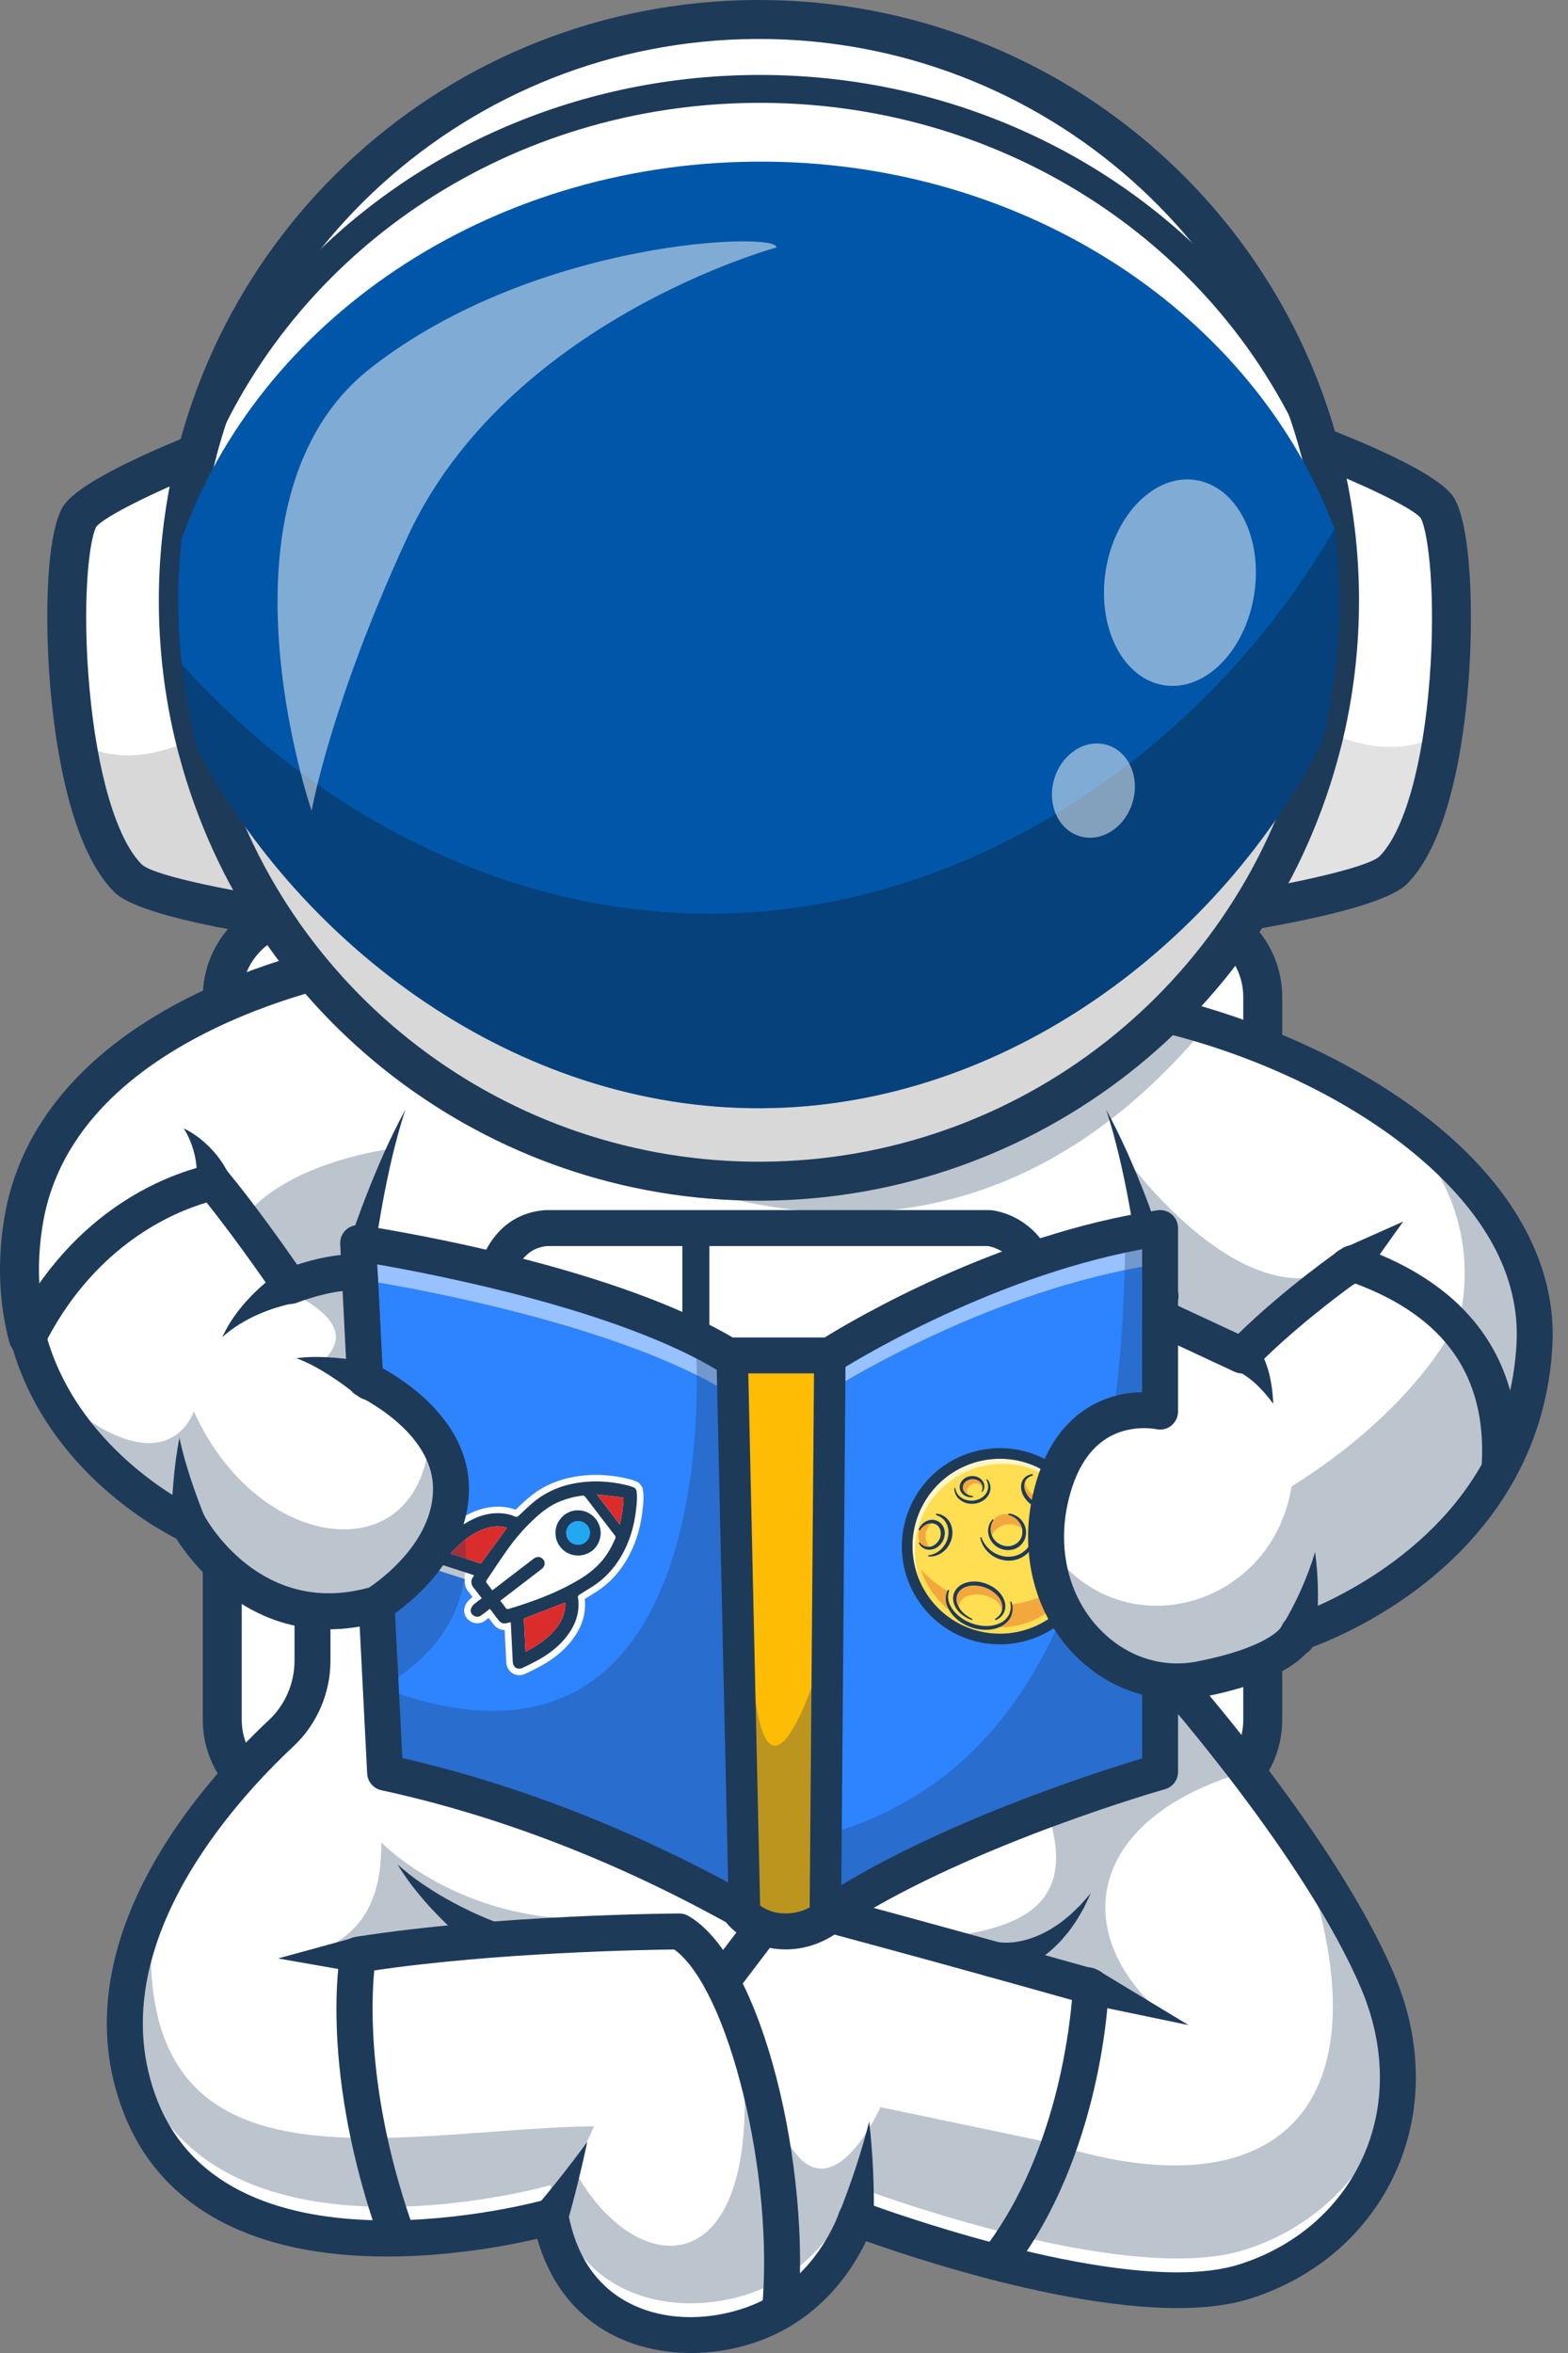 <svg width="80" height="120" viewBox="0 0 80 120" fill="none" xmlns="http://www.w3.org/2000/svg">
<rect x="0" y="0" width="80" height="120" fill="#808080" stroke="none"/>
<path d="M60.088 92.047H15.677C13.282 92.047 11.34 90.105 11.34 87.71V50.847C11.34 48.451 13.282 46.509 15.677 46.509H60.088C62.483 46.509 64.425 48.451 64.425 50.847V87.71C64.425 90.105 62.483 92.047 60.088 92.047Z" fill="white"/>
<path d="M60.088 93.04H15.678C12.738 93.04 10.347 90.648 10.347 87.709V50.846C10.347 47.907 12.738 45.515 15.678 45.515H60.088C63.028 45.515 65.419 47.907 65.419 50.846V87.709C65.419 90.648 63.028 93.04 60.088 93.04ZM15.678 47.502C13.834 47.502 12.334 49.002 12.334 50.846V87.709C12.334 89.553 13.834 91.053 15.678 91.053H60.088C61.932 91.053 63.432 89.553 63.432 87.709V50.846C63.432 49.002 61.932 47.502 60.088 47.502H15.678Z" fill="#1E3A59"/>
<path d="M63.543 116.344C57.354 118.331 43.677 113.135 43.677 113.135C43.677 113.135 42.494 116.878 38.73 118.407C34.967 119.935 29.236 119.17 28.09 113.059C28.09 113.059 11.206 117.873 7.156 107.404C5.737 103.739 6.39 100.138 7.841 97.007C9.597 93.202 12.526 90.092 14.339 88.398C15.366 87.439 15.942 86.096 15.942 84.694V81.216L59.882 85.746C59.882 85.746 63.174 89.466 66.236 93.954V93.956C67.809 96.257 69.319 98.758 70.293 101.062C73.17 107.863 69.732 114.356 63.543 116.344Z" fill="white"/>
<path d="M35.262 120C33.772 120 32.325 119.665 31.106 119C29.295 118.01 28.031 116.354 27.412 114.175C25.882 114.53 22.66 115.154 19.122 115.073C12.535 114.927 8.102 112.389 6.301 107.735C2.946 99.064 10.368 90.854 13.715 87.727C14.548 86.949 15.026 85.843 15.026 84.695V81.216C15.026 80.71 15.436 80.3 15.943 80.3C16.449 80.3 16.86 80.71 16.86 81.216V84.695C16.86 86.35 16.17 87.943 14.966 89.067C11.892 91.94 5.06 99.445 8.011 107.074C11.716 116.65 27.679 112.222 27.84 112.177C28.088 112.106 28.354 112.143 28.573 112.279C28.793 112.414 28.945 112.636 28.992 112.889C29.39 115.008 30.397 116.523 31.985 117.39C34.127 118.56 36.696 118.243 38.386 117.557C41.684 116.218 42.794 112.889 42.804 112.855C42.882 112.617 43.054 112.418 43.281 112.31C43.507 112.201 43.769 112.188 44.003 112.278C44.116 112.32 53.598 115.887 60.054 115.887C61.255 115.887 62.351 115.764 63.263 115.471C66.114 114.555 68.336 112.631 69.519 110.053C70.72 107.432 70.696 104.366 69.449 101.42C66.665 94.839 59.271 86.437 59.196 86.353C58.861 85.973 58.896 85.394 59.276 85.058C59.655 84.723 60.234 84.758 60.57 85.138C60.882 85.49 68.236 93.846 71.138 100.706C72.588 104.132 72.604 107.723 71.185 110.817C69.785 113.869 67.171 116.142 63.823 117.217C58.239 119.009 47.316 115.409 44.189 114.297C43.563 115.612 42.056 118.046 39.076 119.256C37.851 119.753 36.541 120 35.262 120Z" fill="#1E3A59"/>
<path d="M50.85 116.289C50.653 116.289 50.455 116.225 50.287 116.095C49.888 115.783 49.816 115.207 50.128 114.808C53.691 110.239 54.511 104.068 54.691 101.999C47.028 99.845 41.925 98.484 40.262 98.044L37.552 101.608C37.246 102.01 36.67 102.089 36.267 101.783C35.864 101.476 35.786 100.901 36.093 100.498L39.173 96.446C39.397 96.151 39.776 96.019 40.135 96.114C40.193 96.129 46.038 97.657 55.903 100.435C56.309 100.549 56.584 100.925 56.571 101.345C56.561 101.693 56.26 109.926 51.574 115.936C51.393 116.167 51.123 116.289 50.85 116.289Z" fill="#1E3A59"/>
<path d="M55.991 100.465L60.641 103.278L55.32 102.171C54.817 102.066 54.494 101.574 54.599 101.071C54.704 100.568 55.196 100.245 55.699 100.35C55.804 100.372 55.904 100.412 55.991 100.465Z" fill="#1E3A59"/>
<path d="M78.29 68.591C78.189 70.418 77.794 72.045 77.203 73.482C76.992 73.994 76.758 74.482 76.502 74.947L9.635 71.234L1.436 68.19C0.98 66.478 0.835 64.518 1.198 62.299C2.956 51.501 18.274 49.002 18.274 49.002L51.62 51.033C56.565 50.492 64.39 52.534 70.29 56.342C70.292 56.344 70.292 56.344 70.295 56.344C75.055 59.418 78.562 63.642 78.29 68.591Z" fill="white"/>
<path d="M76.563 75.058L76.496 75.054L9.613 71.34L9.598 71.334L1.347 68.271L1.332 68.217C0.835 66.35 0.754 64.352 1.092 62.282C2.007 56.659 6.631 53.318 10.348 51.505C14.365 49.547 18.218 48.903 18.257 48.897L18.269 48.895L18.28 48.896L51.627 50.926C56.797 50.359 64.664 52.592 70.325 56.237H70.326L70.353 56.254C75.785 59.762 78.642 64.145 78.396 68.597C78.3 70.334 77.932 71.991 77.302 73.523C77.091 74.035 76.853 74.532 76.595 74.999L76.563 75.058ZM9.657 71.128L76.44 74.837C76.682 74.394 76.905 73.925 77.104 73.442C77.725 71.932 78.088 70.298 78.183 68.585C78.423 64.221 75.611 59.912 70.263 56.451H70.25L70.224 56.426C64.599 52.8 56.782 50.575 51.632 51.139L18.28 49.11C18.044 49.15 14.317 49.807 10.437 51.7C6.767 53.49 2.204 56.785 1.303 62.316C0.973 64.337 1.048 66.286 1.525 68.109L9.657 71.128Z" fill="#1E3A59"/>
<g opacity="0.3">
<path d="M27.621 56.809C27.621 56.809 46.263 70.695 61.55 52.337L57.813 50.947" fill="#1E3A59"/>
</g>
<path d="M17.029 65.82C17.268 65.005 17.522 64.225 17.791 63.437C18.059 62.652 18.341 61.874 18.638 61.101C18.936 60.329 19.254 59.565 19.587 58.81C19.927 58.057 20.288 57.316 20.68 56.594C20.175 58.157 19.817 59.75 19.52 61.351C19.374 62.152 19.243 62.955 19.127 63.76C19.013 64.561 18.908 65.376 18.83 66.165L18.829 66.17C18.779 66.676 18.328 67.046 17.822 66.996C17.316 66.946 16.946 66.495 16.996 65.989C17.002 65.932 17.014 65.873 17.029 65.82Z" fill="#1E3A59"/>
<path d="M58.288 66.164C58.21 65.376 58.105 64.561 57.991 63.76C57.875 62.955 57.744 62.152 57.598 61.351C57.301 59.75 56.943 58.157 56.438 56.594C56.83 57.315 57.192 58.057 57.531 58.81C57.865 59.565 58.182 60.329 58.48 61.101C58.777 61.873 59.06 62.652 59.328 63.437C59.596 64.225 59.85 65.005 60.09 65.82C60.233 66.308 59.953 66.82 59.465 66.963C58.977 67.106 58.465 66.827 58.322 66.338C58.306 66.284 58.295 66.23 58.289 66.175L58.288 66.164Z" fill="#1E3A59"/>
<path d="M53.107 67.806C53.081 67.806 53.054 67.805 53.028 67.803C52.523 67.759 52.149 67.315 52.193 66.811C52.426 64.088 50.841 63.623 50.408 63.547H27.902C25.992 63.733 25.953 66.415 25.952 66.53C25.948 67.034 25.539 67.442 25.035 67.442C25.034 67.442 25.033 67.442 25.032 67.442C24.527 67.441 24.118 67.032 24.118 66.527C24.118 64.966 24.885 61.952 27.788 61.717C27.813 61.715 27.837 61.714 27.862 61.714H50.478C50.513 61.714 50.548 61.716 50.583 61.72C51.914 61.873 54.346 63.167 54.02 66.968C53.979 67.445 53.578 67.806 53.107 67.806Z" fill="#1E3A59"/>
<path d="M76.5 75.864C76.351 75.864 76.199 75.828 76.059 75.751C75.615 75.507 75.454 74.949 75.698 74.505C76.69 72.7 77.254 70.693 77.373 68.54C77.542 65.49 76.158 62.55 73.26 59.804C67.48 54.326 57.455 51.318 51.719 51.944C51.213 51.999 50.763 51.636 50.708 51.133C50.653 50.629 51.017 50.176 51.52 50.121C57.665 49.45 68.373 52.646 74.521 58.473C77.782 61.563 79.401 65.079 79.204 68.641C79.069 71.071 78.43 73.341 77.304 75.389C77.137 75.692 76.824 75.864 76.5 75.864Z" fill="#1E3A59"/>
<path d="M59.189 62.632V90.367C59.189 90.367 49.548 93.079 42.905 97.23C42.857 97.26 42.809 97.289 42.761 97.319C42.559 97.532 42.341 97.713 42.112 97.867C40.608 98.882 38.628 98.665 37.642 97.319C31.816 94.087 25.824 91.742 19.649 90.404L19.452 86.541L19.429 86.085L19.207 81.705L18.274 63.395C18.274 63.395 29.728 65.084 36.322 68.665C36.599 68.814 36.868 68.97 37.127 69.126H42.341C42.341 69.126 49.362 64.61 57.417 62.948C58.004 62.827 58.595 62.719 59.189 62.632Z" fill="#2E83FF"/>
<g opacity="0.5">
<path d="M57.417 63.15C49.362 64.811 42.341 69.327 42.341 69.327H37.127C36.868 69.171 36.599 69.015 36.322 68.866C29.728 65.286 18.274 63.596 18.274 63.596L18.358 65.25C19.726 65.463 30.103 67.157 36.254 70.497C36.532 70.646 36.8 70.802 37.059 70.957H42.274C42.274 70.957 49.294 66.442 57.349 64.78C57.936 64.659 58.527 64.551 59.121 64.464V90.588C59.165 90.575 59.189 90.568 59.189 90.568V62.833C58.595 62.92 58.004 63.028 57.417 63.15Z" fill="white"/>
</g>
<path d="M55.453 79.344C55.435 79.518 55.405 79.691 55.365 79.864C55.273 80.26 55.125 80.65 54.917 81.024C53.72 83.178 51.004 83.953 48.85 82.757C47.135 81.804 46.294 79.887 46.627 78.058C46.712 77.591 46.874 77.129 47.118 76.69C47.231 76.485 47.359 76.293 47.498 76.114C47.825 75.693 48.218 75.344 48.654 75.072C48.753 75.01 48.856 74.951 48.96 74.898C49.521 74.607 50.138 74.437 50.77 74.402C50.775 74.402 50.781 74.401 50.786 74.401C50.825 74.399 50.864 74.397 50.903 74.396C50.98 74.394 51.057 74.394 51.134 74.396C51.658 74.409 52.185 74.515 52.691 74.721C52.858 74.788 53.023 74.867 53.184 74.957C53.219 74.977 53.254 74.996 53.288 75.016C53.308 75.028 53.329 75.041 53.349 75.053C53.595 75.204 53.822 75.375 54.028 75.563C55.087 76.529 55.607 77.945 55.453 79.344Z" fill="#99A4C4"/>
<path d="M55.453 79.344C55.435 79.518 55.405 79.691 55.365 79.864C55.273 80.26 55.125 80.65 54.917 81.024C53.72 83.178 51.004 83.953 48.85 82.757C47.135 81.804 46.294 79.887 46.627 78.058C46.712 77.591 46.874 77.129 47.118 76.69C47.231 76.485 47.359 76.293 47.498 76.114C47.825 75.693 48.218 75.344 48.654 75.072C48.753 75.01 48.856 74.951 48.96 74.898C49.521 74.607 50.138 74.437 50.77 74.402C50.775 74.402 50.781 74.401 50.786 74.401C50.825 74.399 50.864 74.397 50.903 74.396C50.98 74.394 51.057 74.394 51.134 74.396C51.658 74.409 52.185 74.515 52.691 74.721C52.858 74.788 53.023 74.867 53.184 74.957C53.219 74.977 53.254 74.996 53.288 75.016C53.308 75.028 53.329 75.041 53.349 75.053C53.595 75.204 53.822 75.375 54.028 75.563C55.087 76.529 55.607 77.945 55.453 79.344Z" fill="#FFDE52"/>
<path d="M55.046 80.031C54.962 80.3 54.849 80.565 54.707 80.821C53.574 82.859 51.004 83.593 48.966 82.46C47.981 81.913 47.301 81.03 46.989 80.034C47.383 80.481 47.859 80.869 48.409 81.175C50.658 82.425 53.415 81.888 55.046 80.031Z" fill="#F2A83D"/>
<path d="M49.594 75.375C49.294 75.387 49.058 75.605 49.066 75.86C49.075 76.116 49.324 76.314 49.624 76.302C49.924 76.289 50.16 76.072 50.152 75.816C50.144 75.56 49.894 75.362 49.594 75.375Z" fill="#F2A83D"/>
<path d="M49.589 75.696C49.382 75.786 49.278 75.993 49.357 76.158C49.435 76.322 49.665 76.382 49.872 76.292C50.078 76.202 50.182 75.995 50.104 75.831C50.026 75.666 49.795 75.606 49.589 75.696Z" fill="#FFDE52"/>
<g opacity="0.7">
<path d="M46.749 78.317C46.834 77.849 46.996 77.387 47.24 76.948C47.353 76.743 47.481 76.551 47.62 76.372C47.947 75.951 48.34 75.602 48.776 75.331C48.876 75.268 48.978 75.21 49.082 75.156C49.643 74.865 50.261 74.695 50.892 74.66C50.898 74.66 50.903 74.659 50.909 74.659C50.947 74.657 50.986 74.655 51.025 74.654C51.102 74.652 51.179 74.652 51.256 74.654C51.78 74.667 52.307 74.773 52.813 74.979C52.98 75.047 53.145 75.126 53.307 75.215C53.341 75.235 53.376 75.254 53.41 75.275C53.431 75.287 53.451 75.299 53.471 75.312C53.717 75.462 53.944 75.633 54.15 75.822C54.547 76.183 54.868 76.609 55.106 77.072C54.861 76.508 54.498 75.992 54.028 75.564C53.822 75.375 53.595 75.204 53.349 75.054C53.329 75.041 53.309 75.028 53.288 75.016C53.254 74.996 53.219 74.977 53.184 74.957C53.023 74.868 52.858 74.789 52.691 74.721C52.185 74.515 51.658 74.409 51.134 74.396C51.057 74.394 50.98 74.394 50.903 74.396C50.864 74.397 50.825 74.399 50.786 74.401C50.781 74.401 50.775 74.402 50.77 74.402C50.138 74.437 49.521 74.607 48.96 74.898C48.856 74.952 48.753 75.01 48.654 75.073C48.218 75.344 47.825 75.693 47.498 76.114C47.359 76.293 47.231 76.485 47.117 76.69C46.874 77.129 46.712 77.591 46.627 78.059C46.45 79.033 46.606 80.032 47.05 80.897C46.7 80.095 46.589 79.196 46.749 78.317Z" fill="white"/>
</g>
<path d="M49.626 76.353C49.391 76.389 49.111 76.277 49.001 76.025C48.947 75.901 48.954 75.753 49.01 75.63C49.067 75.508 49.167 75.413 49.282 75.353C49.512 75.235 49.804 75.248 50.011 75.405C50.114 75.481 50.193 75.596 50.216 75.723C50.238 75.849 50.203 75.982 50.128 76.076C50.12 76.087 50.104 76.089 50.093 76.081C50.084 76.074 50.081 76.06 50.086 76.049C50.191 75.852 50.108 75.617 49.934 75.516C49.764 75.409 49.533 75.406 49.358 75.499C49.181 75.588 49.073 75.789 49.137 75.972C49.198 76.157 49.407 76.281 49.623 76.292C49.64 76.293 49.653 76.308 49.653 76.325C49.652 76.339 49.64 76.351 49.626 76.353Z" fill="#1E3A59"/>
<path d="M50.381 75.449C50.465 75.547 50.518 75.674 50.534 75.807C50.547 75.941 50.517 76.079 50.457 76.2C50.335 76.445 50.089 76.606 49.832 76.666C49.574 76.725 49.291 76.69 49.065 76.548C48.953 76.478 48.853 76.386 48.785 76.272C48.72 76.157 48.683 76.026 48.69 75.897C48.691 75.884 48.703 75.873 48.716 75.874C48.728 75.875 48.738 75.884 48.74 75.896C48.77 76.134 48.929 76.329 49.132 76.431C49.334 76.535 49.575 76.559 49.794 76.505C50.013 76.453 50.217 76.322 50.33 76.13C50.446 75.942 50.45 75.689 50.331 75.484C50.322 75.469 50.327 75.45 50.342 75.442C50.355 75.434 50.371 75.438 50.381 75.449Z" fill="#1E3A59"/>
<path d="M47.792 77.196C48.063 77.215 48.32 77.39 48.459 77.634C48.598 77.88 48.624 78.177 48.561 78.445C48.493 78.713 48.345 78.96 48.13 79.132C47.92 79.305 47.645 79.404 47.378 79.377C47.361 79.375 47.349 79.36 47.35 79.343C47.352 79.328 47.364 79.317 47.378 79.315C47.625 79.286 47.849 79.171 48.019 79.005C48.187 78.839 48.315 78.628 48.361 78.398C48.416 78.171 48.399 77.927 48.298 77.719C48.201 77.511 48.013 77.344 47.778 77.272C47.758 77.266 47.746 77.244 47.753 77.223C47.758 77.206 47.775 77.195 47.792 77.196Z" fill="#1E3A59"/>
<path d="M46.87 78.143C46.791 78.535 47.006 78.912 47.351 78.984C47.695 79.056 48.039 78.796 48.118 78.404C48.198 78.011 47.982 77.634 47.638 77.562C47.293 77.49 46.949 77.75 46.87 78.143Z" fill="#F2A83D"/>
<path d="M47.481 78.938C47.708 78.94 47.939 78.786 48.057 78.527C48.215 78.181 48.114 77.78 47.832 77.63C47.792 77.609 47.751 77.594 47.709 77.585C47.542 77.653 47.393 77.796 47.302 77.994C47.142 78.345 47.224 78.748 47.481 78.938Z" fill="#FFDE52"/>
<path d="M46.875 77.995C46.93 77.854 47.03 77.729 47.158 77.636C47.288 77.548 47.45 77.496 47.617 77.509C47.699 77.517 47.782 77.545 47.857 77.581C47.931 77.621 47.998 77.677 48.051 77.743C48.156 77.876 48.208 78.043 48.205 78.207C48.194 78.534 47.996 78.844 47.698 78.973C47.551 79.036 47.38 79.055 47.226 79.005C47.074 78.954 46.945 78.842 46.883 78.703C46.876 78.688 46.882 78.669 46.898 78.662C46.911 78.655 46.928 78.66 46.937 78.672C47.097 78.902 47.406 78.946 47.626 78.82C47.848 78.7 48.002 78.453 47.999 78.204C47.998 78.082 47.967 77.959 47.895 77.865C47.859 77.818 47.814 77.778 47.763 77.749C47.739 77.731 47.709 77.727 47.681 77.716C47.653 77.707 47.626 77.693 47.596 77.689C47.354 77.649 47.09 77.8 46.944 78.03C46.932 78.048 46.909 78.053 46.891 78.041C46.875 78.031 46.869 78.012 46.875 77.995Z" fill="#1E3A59"/>
<path d="M52.794 78.073C52.863 78.418 52.769 78.798 52.544 79.085C52.318 79.372 51.966 79.553 51.603 79.587C51.239 79.618 50.87 79.513 50.58 79.3C50.437 79.192 50.311 79.062 50.212 78.915C50.118 78.765 50.046 78.601 50.012 78.43C50.008 78.413 50.02 78.397 50.036 78.394C50.051 78.391 50.066 78.4 50.071 78.413C50.19 78.725 50.405 78.988 50.676 79.161C50.947 79.329 51.27 79.421 51.584 79.382C51.897 79.355 52.197 79.207 52.404 78.969C52.509 78.852 52.591 78.712 52.641 78.56C52.696 78.409 52.722 78.246 52.718 78.081C52.718 78.06 52.734 78.042 52.756 78.041C52.775 78.041 52.791 78.055 52.794 78.073Z" fill="#1E3A59"/>
<path d="M51.584 78.97C52.047 78.84 52.314 78.349 52.18 77.873C52.046 77.397 51.562 77.118 51.099 77.248C50.636 77.378 50.37 77.869 50.503 78.345C50.637 78.82 51.121 79.1 51.584 78.97Z" fill="#F2A83D"/>
<path d="M50.575 78.386C50.659 78.692 50.934 78.936 51.293 78.986C51.772 79.052 52.22 78.747 52.293 78.305C52.304 78.242 52.306 78.18 52.301 78.12C52.155 77.925 51.926 77.785 51.651 77.747C51.165 77.68 50.708 77.96 50.575 78.386Z" fill="#FFDE52"/>
<path d="M51.486 77.19C51.687 77.211 51.88 77.304 52.034 77.442C52.185 77.583 52.295 77.772 52.336 77.981C52.348 78.034 52.348 78.087 52.348 78.141C52.345 78.194 52.352 78.249 52.339 78.301C52.321 78.406 52.286 78.511 52.231 78.604C52.121 78.79 51.944 78.939 51.738 79.006C51.325 79.143 50.848 78.98 50.604 78.635C50.481 78.466 50.408 78.258 50.413 78.05C50.42 77.844 50.497 77.639 50.637 77.494C50.649 77.481 50.669 77.481 50.681 77.493C50.692 77.503 50.694 77.521 50.685 77.533C50.465 77.839 50.507 78.266 50.738 78.531C50.959 78.804 51.349 78.93 51.672 78.811C51.832 78.756 51.972 78.647 52.06 78.503C52.105 78.432 52.134 78.351 52.15 78.267C52.162 78.226 52.155 78.182 52.158 78.14C52.158 78.097 52.165 78.054 52.157 78.011C52.113 77.666 51.831 77.359 51.472 77.266C51.452 77.261 51.439 77.24 51.445 77.219C51.45 77.2 51.467 77.188 51.486 77.19Z" fill="#1E3A59"/>
<path d="M50.456 80.639C51 80.86 51.401 81.229 51.549 81.643C51.636 81.888 51.639 82.142 51.536 82.371C51.261 82.989 50.336 83.205 49.468 82.854C49.125 82.715 48.842 82.507 48.643 82.269C48.339 81.906 48.221 81.494 48.388 81.121C48.479 80.915 48.643 80.754 48.853 80.643C48.853 80.643 49.483 80.243 50.456 80.639Z" fill="#FFDE52"/>
<path d="M48.423 81.137C48.27 81.544 48.472 81.972 48.761 82.266C49.049 82.569 49.439 82.772 49.848 82.867C50.254 82.966 50.699 82.946 51.066 82.757C51.247 82.662 51.4 82.514 51.486 82.328C51.572 82.143 51.594 81.922 51.54 81.718C51.535 81.701 51.545 81.684 51.561 81.68C51.577 81.675 51.592 81.683 51.598 81.697C51.687 81.91 51.682 82.156 51.604 82.378C51.521 82.599 51.349 82.782 51.149 82.903C50.74 83.146 50.246 83.161 49.802 83.067C49.356 82.962 48.934 82.735 48.626 82.389C48.477 82.215 48.352 82.014 48.288 81.787C48.229 81.562 48.242 81.31 48.352 81.106C48.362 81.087 48.385 81.08 48.404 81.09C48.422 81.099 48.429 81.12 48.423 81.137Z" fill="#1E3A59"/>
<path d="M51.205 82.077C51.338 81.577 50.888 81.025 50.2 80.843C49.513 80.661 48.849 80.919 48.717 81.418C48.585 81.918 49.035 82.47 49.722 82.652C50.409 82.834 51.073 82.576 51.205 82.077Z" fill="#F2A83D"/>
<path d="M51.09 82.21C51.157 81.836 50.731 81.446 50.138 81.34C49.545 81.234 49.01 81.451 48.943 81.825C48.876 82.199 49.302 82.588 49.895 82.694C50.488 82.8 51.023 82.584 51.09 82.21Z" fill="#FFDE52"/>
<path d="M50.788 82.55C50.987 82.432 51.129 82.234 51.142 82.016C51.163 81.8 51.065 81.584 50.923 81.414C50.635 81.072 50.178 80.869 49.73 80.86C49.508 80.855 49.279 80.898 49.098 81.016C48.917 81.13 48.8 81.326 48.796 81.539C48.79 81.754 48.897 81.968 49.043 82.141C49.19 82.319 49.386 82.454 49.598 82.559C49.613 82.566 49.62 82.585 49.613 82.6C49.606 82.614 49.589 82.621 49.575 82.616C49.343 82.537 49.126 82.406 48.948 82.228C48.776 82.048 48.636 81.812 48.627 81.54C48.611 81.268 48.769 81 48.992 80.856C49.215 80.706 49.479 80.654 49.734 80.654C49.991 80.659 50.241 80.724 50.47 80.833C50.698 80.942 50.911 81.095 51.065 81.302C51.218 81.505 51.325 81.766 51.285 82.034C51.245 82.299 51.054 82.521 50.824 82.618L50.823 82.618C50.803 82.627 50.781 82.618 50.772 82.598C50.765 82.58 50.772 82.56 50.788 82.55Z" fill="#1E3A59"/>
<path d="M51.02 74.394C51.058 74.394 51.096 74.395 51.133 74.396C51.657 74.409 52.184 74.515 52.69 74.721C52.857 74.788 53.022 74.867 53.184 74.957C53.219 74.976 53.253 74.996 53.287 75.016C53.308 75.028 53.328 75.041 53.348 75.053C54.859 75.977 55.636 77.672 55.453 79.344C55.434 79.518 55.404 79.691 55.364 79.864C55.272 80.26 55.124 80.65 54.917 81.024C54.101 82.491 52.58 83.319 51.013 83.319C50.279 83.319 49.536 83.138 48.85 82.757C47.135 81.803 46.294 79.887 46.626 78.058C46.711 77.59 46.873 77.128 47.117 76.689C47.498 76.005 48.032 75.459 48.653 75.072C48.753 75.01 48.855 74.951 48.959 74.897C49.52 74.606 50.138 74.437 50.769 74.402C50.775 74.401 50.78 74.401 50.786 74.401C50.825 74.399 50.863 74.397 50.902 74.396C50.941 74.395 50.981 74.394 51.02 74.394ZM51.02 73.853C50.976 73.853 50.932 73.854 50.887 73.855C50.844 73.856 50.8 73.858 50.757 73.86L50.755 73.861L50.744 73.861C50.037 73.901 49.335 74.093 48.71 74.417C48.592 74.478 48.476 74.544 48.366 74.614C47.652 75.058 47.056 75.685 46.644 76.427C46.377 76.908 46.191 77.424 46.094 77.962C45.71 80.071 46.712 82.188 48.587 83.23C49.329 83.642 50.168 83.86 51.013 83.86C52.83 83.86 54.507 82.874 55.39 81.286C55.617 80.877 55.786 80.44 55.891 79.986C55.936 79.792 55.969 79.596 55.991 79.403C56.2 77.485 55.274 75.597 53.63 74.591C53.61 74.579 53.585 74.564 53.561 74.549C53.526 74.529 53.487 74.507 53.448 74.485C53.268 74.385 53.081 74.295 52.893 74.219C52.337 73.993 51.749 73.87 51.147 73.855C51.104 73.854 51.062 73.853 51.02 73.853Z" fill="#1E3A59"/>
<path d="M53.976 76.594C54.192 76.248 53.981 75.726 53.505 75.428C53.029 75.131 52.467 75.17 52.251 75.516C52.035 75.863 52.245 76.385 52.722 76.682C53.198 76.98 53.76 76.94 53.976 76.594Z" fill="#F2A83D"/>
<path d="M53.912 76.248C54.051 75.978 53.817 75.58 53.389 75.359C52.961 75.137 52.501 75.177 52.361 75.447C52.222 75.717 52.456 76.115 52.884 76.336C53.312 76.557 53.772 76.518 53.912 76.248Z" fill="#FFDE52"/>
<path d="M52.671 75.258C52.495 75.304 52.348 75.419 52.291 75.577C52.228 75.731 52.253 75.912 52.32 76.069C52.456 76.388 52.75 76.643 53.08 76.753C53.244 76.807 53.423 76.828 53.581 76.783C53.74 76.741 53.867 76.627 53.92 76.473C53.975 76.319 53.946 76.135 53.879 75.972C53.813 75.804 53.699 75.656 53.566 75.526C53.553 75.514 53.553 75.495 53.564 75.482C53.575 75.471 53.593 75.47 53.605 75.478C53.764 75.59 53.9 75.739 53.996 75.917C54.086 76.094 54.139 76.308 54.082 76.521C54.031 76.737 53.843 76.909 53.635 76.967C53.427 77.031 53.212 77.007 53.016 76.948C52.82 76.884 52.644 76.773 52.495 76.636C52.347 76.498 52.219 76.331 52.151 76.135C52.083 75.942 52.064 75.715 52.16 75.518C52.256 75.323 52.458 75.199 52.657 75.183L52.658 75.183C52.679 75.181 52.698 75.197 52.699 75.218C52.701 75.237 52.688 75.254 52.671 75.258Z" fill="#1E3A59"/>
<path d="M53.287 80.54C53.352 80.707 53.474 80.835 53.625 80.914C53.899 81.056 54.215 80.987 54.503 80.776C54.692 80.637 54.862 80.433 54.983 80.181C55.289 79.543 55.17 78.835 54.718 78.598C54.549 78.51 54.358 78.5 54.169 78.554C53.85 78.647 53.552 78.931 53.359 79.331C53.359 79.331 53.036 79.897 53.287 80.54Z" fill="#FFDE52"/>
<path d="M53.645 80.879C53.903 80.987 54.181 80.899 54.398 80.742C54.617 80.584 54.791 80.364 54.901 80.114C55.022 79.869 55.076 79.593 55.061 79.323C55.045 79.055 54.938 78.782 54.705 78.625C54.691 78.616 54.687 78.597 54.696 78.582C54.704 78.57 54.72 78.565 54.734 78.57C54.876 78.628 54.993 78.74 55.078 78.87C55.16 79.002 55.208 79.152 55.231 79.304C55.275 79.611 55.211 79.922 55.089 80.201C54.959 80.476 54.761 80.728 54.496 80.89C54.364 80.969 54.217 81.031 54.059 81.049C53.903 81.064 53.738 81.033 53.609 80.948C53.591 80.936 53.586 80.912 53.597 80.894C53.608 80.879 53.628 80.873 53.645 80.879Z" fill="#1E3A59"/>
<path d="M54.836 79.976C55.005 79.466 54.843 78.953 54.472 78.83C54.102 78.707 53.664 79.02 53.495 79.529C53.325 80.039 53.487 80.552 53.858 80.675C54.228 80.799 54.666 80.486 54.836 79.976Z" fill="#F2A83D"/>
<path d="M54.884 79.864C54.993 79.417 54.853 78.998 54.571 78.929C54.289 78.86 53.971 79.166 53.861 79.614C53.752 80.062 53.892 80.481 54.174 80.55C54.456 80.619 54.774 80.312 54.884 79.864Z" fill="#FFDE52"/>
<path d="M54.808 79.174C54.725 79.022 54.585 78.912 54.427 78.895C54.271 78.871 54.109 78.934 53.979 79.033C53.714 79.23 53.544 79.56 53.516 79.889C53.502 80.053 53.523 80.224 53.6 80.36C53.674 80.497 53.807 80.589 53.96 80.604C54.115 80.62 54.279 80.553 54.415 80.454C54.556 80.356 54.668 80.217 54.76 80.065C54.768 80.05 54.787 80.045 54.802 80.053C54.815 80.061 54.821 80.078 54.815 80.091C54.747 80.265 54.639 80.425 54.496 80.555C54.351 80.679 54.163 80.777 53.951 80.772C53.738 80.773 53.534 80.636 53.434 80.455C53.327 80.275 53.3 80.069 53.311 79.873C53.327 79.676 53.39 79.487 53.485 79.317C53.58 79.148 53.707 78.991 53.875 78.883C54.04 78.776 54.248 78.708 54.453 78.753C54.657 78.8 54.818 78.96 54.878 79.142L54.878 79.143C54.885 79.164 54.874 79.185 54.853 79.192C54.836 79.198 54.816 79.19 54.808 79.174Z" fill="#1E3A59"/>
<path d="M26.486 85.433C26.126 85.433 25.849 85.15 25.829 84.761C25.804 84.315 25.783 83.867 25.761 83.419L25.747 83.127C25.741 83.127 25.735 83.127 25.729 83.127C25.439 83.127 25.265 82.951 25.147 82.798C25.075 82.705 25.003 82.612 24.93 82.516C24.867 82.565 24.804 82.612 24.74 82.658C24.624 82.741 24.49 82.786 24.354 82.786C24.232 82.786 24.113 82.751 24.001 82.684C23.745 82.533 23.623 82.235 23.706 81.961C23.744 81.827 23.832 81.689 23.944 81.587C23.999 81.537 24.055 81.491 24.112 81.447C24.077 81.401 24.042 81.356 24.007 81.31L23.988 81.284C23.982 81.275 23.977 81.267 23.97 81.259C23.758 81.034 23.676 80.782 23.728 80.535L22.224 80.048C21.977 79.965 21.803 79.794 21.742 79.577C21.681 79.363 21.74 79.128 21.903 78.933C22.295 78.463 22.834 77.866 23.529 77.429C24.162 77.031 24.777 76.838 25.41 76.838C25.456 76.838 25.503 76.839 25.549 76.841C25.833 76.855 26.08 76.905 26.305 76.994L26.407 76.897C26.614 76.701 26.828 76.497 27.059 76.312C27.834 75.688 28.75 75.338 29.86 75.242C30.043 75.226 30.23 75.218 30.415 75.218C30.988 75.218 31.577 75.295 32.165 75.447C32.252 75.469 32.332 75.501 32.402 75.529C32.431 75.541 32.461 75.553 32.491 75.564C32.549 75.585 32.6 75.621 32.639 75.67C32.656 75.691 32.713 75.767 32.726 75.784C32.759 75.825 32.782 75.875 32.792 75.927C32.865 76.305 32.824 76.662 32.784 77.006L32.779 77.057C32.668 78.029 32.372 78.909 31.898 79.671C31.519 80.282 31.034 80.783 30.455 81.16C30.327 81.243 30.197 81.323 30.068 81.403C29.99 81.451 29.912 81.499 29.834 81.547C29.917 82.325 29.675 83.047 29.1 83.753C28.711 84.227 28.207 84.629 27.559 84.981C27.329 85.106 27.087 85.228 26.82 85.354C26.711 85.406 26.598 85.433 26.486 85.433ZM27.119 83.685C27.418 83.5 27.656 83.318 27.86 83.119C28.159 82.825 28.345 82.543 28.444 82.233L27.072 82.766C27.088 83.069 27.103 83.375 27.119 83.685ZM27.461 79.066C27.613 79.066 27.756 79.118 27.876 79.216C28.038 79.349 28.13 79.541 28.126 79.744C28.123 79.953 28.02 80.149 27.844 80.282C27.472 80.569 27.097 80.855 26.722 81.142C26.488 81.322 26.253 81.501 26.019 81.681C27.323 81.281 28.301 80.879 29.17 80.389C29.599 80.146 29.928 79.912 30.204 79.651C30.538 79.333 30.812 78.932 31.038 78.429C30.98 78.356 30.923 78.281 30.866 78.206L30.757 78.064C30.389 77.582 30.023 77.102 29.653 76.623C29.346 76.667 29.043 76.748 28.744 76.864C28.297 77.037 27.88 77.324 27.393 77.795C26.943 78.227 26.539 78.694 26.191 79.186C25.88 79.624 25.575 80.08 25.28 80.52L25.23 80.596L25.825 80.14C26.227 79.832 26.628 79.524 27.031 79.217C27.163 79.118 27.311 79.066 27.461 79.066ZM24.411 79.347C24.698 78.956 24.983 78.569 25.266 78.182C25.172 78.19 25.079 78.207 24.992 78.231C24.438 78.383 23.988 78.708 23.592 79.08L24.411 79.347ZM31.436 76.957C31.448 76.859 31.459 76.763 31.466 76.667L31.188 76.633L31.436 76.957Z" fill="white"/>
<path d="M32.449 77.019C32.487 76.679 32.532 76.335 32.466 75.99C32.436 75.952 32.408 75.914 32.379 75.876C32.28 75.841 32.184 75.794 32.082 75.769C31.361 75.582 30.63 75.508 29.888 75.572C28.92 75.656 28.031 75.955 27.267 76.57C26.99 76.792 26.738 77.043 26.48 77.286C26.41 77.352 26.357 77.379 26.26 77.335C26.031 77.231 25.785 77.185 25.534 77.172C24.863 77.142 24.264 77.359 23.705 77.709C23.1 78.091 22.612 78.6 22.158 79.146C21.964 79.377 22.039 79.635 22.327 79.732C22.509 79.792 22.691 79.85 22.873 79.909C23.308 80.05 23.742 80.19 24.177 80.331C24.176 80.344 24.177 80.351 24.175 80.358C24.171 80.367 24.168 80.376 24.162 80.385C23.98 80.618 24.024 80.833 24.215 81.035C24.236 81.058 24.254 81.085 24.272 81.109C24.372 81.24 24.474 81.374 24.58 81.51C24.435 81.622 24.293 81.717 24.167 81.832C24.104 81.89 24.048 81.974 24.024 82.057C23.983 82.191 24.052 82.328 24.172 82.399C24.299 82.475 24.429 82.472 24.547 82.387C24.697 82.28 24.84 82.165 24.992 82.049C25.136 82.238 25.272 82.417 25.409 82.594C25.566 82.796 25.673 82.831 25.916 82.763C25.961 82.749 26.004 82.74 26.056 82.727C26.06 82.779 26.064 82.821 26.066 82.86C26.097 83.488 26.126 84.117 26.16 84.743C26.176 85.04 26.41 85.181 26.679 85.053C26.921 84.939 27.163 84.818 27.4 84.689C27.947 84.392 28.445 84.027 28.843 83.542C29.34 82.932 29.615 82.251 29.486 81.446C29.481 81.415 29.507 81.36 29.535 81.344C29.779 81.187 30.029 81.04 30.274 80.881C30.826 80.521 31.269 80.054 31.616 79.495C32.088 78.737 32.348 77.904 32.449 77.019ZM24.536 79.737C24.033 79.573 23.512 79.403 22.976 79.229C23.53 78.641 24.115 78.127 24.904 77.91C25.244 77.817 25.638 77.825 25.87 77.919C25.429 78.522 24.987 79.124 24.536 79.737ZM28.764 82.32C28.637 82.728 28.392 83.06 28.092 83.356C27.719 83.72 27.284 83.991 26.814 84.239C26.786 83.662 26.757 83.097 26.728 82.543C27.439 82.267 28.134 81.997 28.832 81.726C28.859 81.918 28.826 82.122 28.764 82.32ZM31.389 78.454C31.16 78.994 30.86 79.485 30.432 79.892C30.102 80.204 29.727 80.455 29.333 80.678C28.263 81.281 27.117 81.698 25.945 82.05C25.888 82.066 25.853 82.063 25.815 82.011C25.733 81.894 25.642 81.782 25.555 81.668C25.549 81.661 25.547 81.651 25.539 81.63C25.569 81.606 25.601 81.582 25.634 81.558C26.302 81.044 26.974 80.532 27.643 80.018C27.837 79.871 27.845 79.619 27.666 79.473C27.541 79.371 27.376 79.372 27.232 79.481C26.83 79.788 26.428 80.095 26.027 80.403C25.727 80.632 25.43 80.86 25.119 81.099C25.012 80.959 24.909 80.832 24.817 80.698C24.801 80.674 24.817 80.614 24.838 80.584C25.195 80.052 25.548 79.517 25.919 78.994C26.287 78.475 26.703 77.996 27.163 77.556C27.593 77.14 28.059 76.773 28.623 76.554C28.985 76.414 29.357 76.318 29.743 76.277C29.778 76.272 29.828 76.307 29.853 76.339C30.245 76.846 30.632 77.353 31.02 77.861C31.137 78.012 31.251 78.166 31.372 78.316C31.407 78.361 31.412 78.4 31.389 78.454ZM31.621 77.746C31.234 77.239 30.856 76.746 30.477 76.25C30.478 76.239 30.481 76.226 30.483 76.214C30.924 76.266 31.365 76.32 31.812 76.374C31.803 76.854 31.732 77.295 31.621 77.746Z" fill="#1E3A59"/>
<path d="M31.372 78.316C31.252 78.166 31.137 78.012 31.02 77.861C30.632 77.353 30.245 76.846 29.854 76.339C29.829 76.307 29.778 76.272 29.743 76.277C29.358 76.318 28.985 76.413 28.623 76.554C28.06 76.773 27.593 77.14 27.163 77.556C26.704 77.996 26.287 78.475 25.92 78.994C25.549 79.517 25.195 80.052 24.839 80.584C24.817 80.613 24.801 80.674 24.817 80.698C24.91 80.832 25.013 80.959 25.12 81.099C25.431 80.86 25.728 80.632 26.027 80.403C26.429 80.095 26.83 79.788 27.232 79.481C27.377 79.372 27.541 79.371 27.666 79.473C27.845 79.619 27.837 79.871 27.643 80.018C26.975 80.532 26.303 81.044 25.634 81.557C25.602 81.582 25.57 81.606 25.54 81.63C25.548 81.651 25.55 81.661 25.555 81.668C25.642 81.782 25.734 81.894 25.816 82.011C25.853 82.063 25.888 82.066 25.945 82.05C27.117 81.698 28.264 81.281 29.333 80.678C29.727 80.455 30.102 80.204 30.432 79.892C30.86 79.485 31.16 78.994 31.389 78.454C31.412 78.399 31.407 78.361 31.372 78.316ZM30.198 79.09C29.687 79.475 28.963 79.381 28.579 78.877C28.193 78.373 28.29 77.65 28.797 77.26C29.294 76.877 30.018 76.976 30.405 77.479C30.789 77.98 30.695 78.714 30.198 79.09Z" fill="white"/>
<path d="M31.622 77.745C31.235 77.239 30.857 76.745 30.479 76.25C30.48 76.238 30.482 76.226 30.484 76.213C30.925 76.266 31.366 76.32 31.813 76.374C31.805 76.854 31.733 77.294 31.622 77.745Z" fill="#DB2C2C"/>
<path d="M25.871 77.92C25.429 78.522 24.986 79.124 24.536 79.737C24.033 79.573 23.512 79.403 22.976 79.229C23.53 78.641 24.115 78.127 24.904 77.911C25.244 77.817 25.638 77.825 25.871 77.92Z" fill="#DB2C2C"/>
<path d="M28.092 83.356C27.718 83.72 27.284 83.992 26.814 84.239C26.785 83.662 26.757 83.097 26.728 82.543C27.439 82.267 28.134 81.998 28.833 81.725C28.86 81.918 28.826 82.121 28.765 82.321C28.637 82.729 28.393 83.06 28.092 83.356Z" fill="#DB2C2C"/>
<path d="M30.407 77.48C30.019 76.976 29.295 76.877 28.798 77.26C28.291 77.65 28.194 78.373 28.58 78.877C28.965 79.381 29.688 79.475 30.199 79.09C30.697 78.714 30.79 77.98 30.407 77.48ZM29.855 78.665C29.596 78.861 29.215 78.809 29.013 78.55C28.805 78.284 28.861 77.892 29.138 77.687C29.396 77.493 29.784 77.549 29.979 77.809C30.183 78.079 30.127 78.459 29.855 78.665Z" fill="#1E3A59"/>
<path d="M29.852 78.665C29.593 78.861 29.213 78.809 29.011 78.55C28.803 78.284 28.86 77.892 29.136 77.687C29.395 77.493 29.782 77.549 29.977 77.809C30.18 78.079 30.125 78.459 29.852 78.665Z" fill="#22A7F0"/>
<path d="M37.356 69.125L41.933 69.34L42.452 97.69L40.714 98.298L38.889 97.864L37.643 97.319L37.356 69.125Z" fill="#FEBC04"/>
<g opacity="0.3">
<path d="M59.187 62.84V90.366C59.187 90.366 49.407 93.117 42.76 97.318C42.558 97.532 42.34 97.713 42.111 97.866V93.575C53.152 90.504 57.264 79.105 57.416 62.948L59.187 62.84Z" fill="#1E3A59"/>
</g>
<path d="M40.084 99.418C39.99 99.418 39.896 99.415 39.802 99.409C38.7 99.338 37.704 98.839 37.035 98.03C31.244 94.836 25.33 92.572 19.454 91.299C19.049 91.212 18.754 90.864 18.733 90.45L17.357 63.441C17.343 63.166 17.453 62.9 17.657 62.716C17.86 62.531 18.134 62.447 18.407 62.487C18.916 62.562 30.826 64.352 37.379 68.208H42.077C43.494 67.33 50.915 62.929 59.054 61.723C59.318 61.684 59.585 61.762 59.787 61.936C59.989 62.11 60.105 62.363 60.105 62.63V90.365C60.105 90.776 59.832 91.136 59.436 91.248C59.34 91.275 49.794 93.987 43.341 98.036C42.453 98.924 41.285 99.418 40.084 99.418ZM20.529 89.66C26.408 91.008 32.312 93.313 38.087 96.516C38.203 96.581 38.303 96.669 38.381 96.776C38.731 97.253 39.277 97.538 39.92 97.579C40.712 97.632 41.507 97.305 42.097 96.686C42.149 96.631 42.207 96.583 42.271 96.543C48.025 92.905 55.927 90.382 58.271 89.678V63.712C50.204 65.203 42.912 69.847 42.837 69.896C42.689 69.991 42.517 70.041 42.341 70.041H37.126C36.958 70.041 36.794 69.996 36.65 69.908C31.565 66.821 22.407 65.032 19.247 64.483L20.529 89.66Z" fill="#1E3A59"/>
<path d="M42.111 98.236C42.109 98.236 42.107 98.236 42.105 98.236C41.661 98.232 41.305 97.87 41.309 97.427L41.538 69.119C41.542 68.678 41.9 68.323 42.34 68.323C42.342 68.323 42.344 68.323 42.347 68.323C42.79 68.327 43.146 68.689 43.142 69.132L42.913 97.44C42.91 97.881 42.551 98.236 42.111 98.236Z" fill="#1E3A59"/>
<path d="M37.985 98.235C37.55 98.235 37.193 97.887 37.183 97.45L36.553 69.142C36.543 68.699 36.894 68.332 37.337 68.323C37.343 68.323 37.349 68.322 37.355 68.322C37.79 68.322 38.147 68.67 38.157 69.107L38.787 97.415C38.797 97.858 38.446 98.225 38.003 98.235C37.997 98.235 37.991 98.235 37.985 98.235Z" fill="#1E3A59"/>
<path d="M76.501 74.947C73.131 81.103 66.236 83.279 66.236 83.279C66.236 83.279 65.892 84.711 61.278 85.628C57.425 86.394 53.792 83.403 53.405 79.155C53.402 79.155 53.402 79.153 53.402 79.153C53.325 78.316 53.375 77.431 53.572 76.517C54.775 70.958 59.188 71.99 59.188 71.99V67.176L63.371 69.125C65.835 66.603 68.987 64.426 68.987 64.426C71.077 64.428 73.83 66.516 75.389 69.331C76.335 71.036 76.844 73.01 76.501 74.947Z" fill="white"/>
<path d="M60.065 85.856C58.703 85.856 57.373 85.41 56.227 84.552C54.589 83.329 53.529 81.405 53.308 79.262H53.298L53.296 79.153C53.215 78.295 53.273 77.397 53.468 76.495C53.876 74.606 54.695 73.262 55.901 72.499C57.249 71.647 58.651 71.789 59.081 71.861V67.008L63.348 68.996C65.783 66.518 68.895 64.359 68.926 64.338L68.954 64.319L68.987 64.319C71.126 64.321 73.918 66.454 75.483 69.279C76.22 70.607 77.013 72.672 76.606 74.966L76.594 74.998C73.396 80.842 66.961 83.147 66.32 83.364C66.2 83.655 65.455 84.907 61.299 85.733C60.888 85.815 60.475 85.856 60.065 85.856ZM53.501 79.048H53.503L53.511 79.146C53.705 81.267 54.741 83.175 56.355 84.381C57.797 85.459 59.538 85.865 61.258 85.523C65.713 84.638 66.129 83.266 66.133 83.253L66.148 83.196L66.204 83.177C66.273 83.155 73.086 80.946 76.398 74.911C76.788 72.686 76.014 70.677 75.296 69.383C73.774 66.635 71.083 64.558 69.02 64.533C68.704 64.754 65.755 66.839 63.448 69.2L63.395 69.254L59.295 67.344V72.125L59.164 72.094C59.148 72.09 57.519 71.727 56.013 72.682C54.859 73.413 54.073 74.711 53.677 76.54C53.494 77.388 53.435 78.232 53.501 79.048Z" fill="#1E3A59"/>
<path d="M60.091 86.663C58.163 86.663 56.273 85.87 54.847 84.419C52.834 82.371 52.022 79.345 52.676 76.324C53.133 74.215 54.072 72.699 55.469 71.815C56.475 71.178 57.514 71.014 58.271 71.001V67.177C58.271 66.864 58.431 66.572 58.695 66.404C58.96 66.236 59.291 66.214 59.575 66.346L63.177 68.023C65.581 65.674 68.342 63.757 68.466 63.672C68.705 63.507 69.009 63.465 69.285 63.559C74.997 65.519 77.808 69.479 77.415 75.012C77.406 75.144 77.368 75.272 77.305 75.388C74.208 81.046 68.392 83.475 66.873 84.029C66.392 84.725 65.073 85.81 61.457 86.528C61.003 86.618 60.546 86.663 60.091 86.663ZM58.375 72.833C57.873 72.833 57.129 72.928 56.429 73.378C55.474 73.992 54.815 75.113 54.468 76.712C53.946 79.127 54.576 81.528 56.155 83.134C57.503 84.505 59.305 85.087 61.1 84.73C64.603 84.034 65.303 83.082 65.373 82.972C65.469 82.703 65.685 82.492 65.961 82.405C66.025 82.385 72.419 80.296 75.599 74.683C75.851 70.19 73.732 67.165 69.129 65.451C68.231 66.102 65.906 67.843 64.027 69.766C63.755 70.044 63.337 70.121 62.984 69.957L60.105 68.616V71.991C60.105 72.27 59.977 72.535 59.758 72.709C59.539 72.883 59.252 72.947 58.979 72.883C58.977 72.883 58.739 72.833 58.375 72.833ZM65.346 83.062C65.346 83.062 65.346 83.063 65.346 83.063C65.346 83.063 65.346 83.062 65.346 83.062Z" fill="#1E3A59"/>
<path d="M68.407 63.716L71.59 62.299L69.567 65.136C69.263 65.564 68.669 65.663 68.242 65.358C67.814 65.054 67.715 64.46 68.02 64.033C68.121 63.89 68.258 63.783 68.407 63.716Z" fill="#1E3A59"/>
<path d="M63.792 68.31C63.902 68.382 63.913 68.405 63.959 68.447C63.996 68.485 64.026 68.52 64.058 68.557C64.116 68.628 64.168 68.699 64.214 68.768C64.306 68.908 64.381 69.046 64.447 69.184C64.577 69.459 64.668 69.731 64.739 70.002C64.812 70.271 64.857 70.54 64.896 70.803L64.938 71.198L64.962 71.589L64.725 71.282L64.478 70.991C64.306 70.804 64.135 70.625 63.95 70.469C63.769 70.312 63.581 70.172 63.392 70.066C63.298 70.014 63.204 69.969 63.116 69.938C63.071 69.922 63.029 69.912 62.991 69.905C62.973 69.903 62.955 69.901 62.941 69.903C62.936 69.91 62.895 69.899 62.951 69.94C62.501 69.708 62.324 69.154 62.557 68.705C62.789 68.255 63.342 68.078 63.792 68.31Z" fill="#1E3A59"/>
<path d="M65.378 82.96C65.46 82.845 65.551 82.686 65.636 82.542C65.72 82.394 65.804 82.243 65.885 82.09C66.047 81.783 66.202 81.469 66.346 81.149C66.637 80.508 66.888 79.843 67.097 79.153C67.193 79.867 67.243 80.599 67.243 81.336C67.245 81.706 67.234 82.077 67.212 82.45C67.201 82.637 67.187 82.824 67.17 83.013C67.15 83.205 67.134 83.382 67.097 83.598L67.084 83.671C66.995 84.187 66.505 84.533 65.989 84.444C65.473 84.355 65.127 83.865 65.216 83.349C65.24 83.205 65.299 83.072 65.378 82.96Z" fill="#1E3A59"/>
<path d="M23.011 75.926C23.011 79.515 19.211 81.81 19.211 81.81C12.813 83.682 9.634 77.76 9.634 77.76C9.634 77.76 5.563 75.898 3.01 71.805C2.352 70.75 1.795 69.547 1.435 68.19C4.447 62.226 9.256 60.66 10.879 60.291C12.756 62.569 14.796 65.588 14.796 65.588C17.242 64.687 18.351 64.924 18.351 64.924L18.627 70.347C18.627 70.347 20.378 71.14 21.668 72.632C22.418 73.501 23.011 74.606 23.011 75.926Z" fill="white"/>
<path d="M16.777 83.093C12.25 83.093 9.642 79.495 8.989 78.465C7.701 77.809 2.215 74.691 0.548 68.426C0.491 68.208 0.515 67.978 0.616 67.777C3.753 61.565 8.695 59.847 10.675 59.397C11.013 59.321 11.365 59.441 11.586 59.708C12.993 61.416 14.466 63.499 15.157 64.494C17.269 63.818 18.334 63.983 18.541 64.027C18.948 64.113 19.245 64.462 19.266 64.877L19.515 69.773C20.779 70.472 23.927 72.55 23.927 75.926C23.927 79.986 19.857 82.49 19.684 82.595C19.616 82.636 19.544 82.668 19.468 82.69C18.506 82.971 17.609 83.093 16.777 83.093ZM2.415 68.29C4.172 74.194 9.956 76.899 10.015 76.926C10.197 77.009 10.347 77.15 10.441 77.326C10.556 77.537 13.324 82.49 18.828 80.965C19.369 80.606 22.094 78.657 22.094 75.926C22.094 72.977 18.284 71.199 18.246 71.181C17.935 71.039 17.727 70.735 17.71 70.393L17.479 65.842C16.975 65.897 16.193 66.051 15.112 66.449C14.716 66.594 14.272 66.451 14.036 66.102C14.017 66.074 12.258 63.477 10.539 61.328C8.797 61.84 4.973 63.472 2.415 68.29Z" fill="#1E3A59"/>
<path d="M9.971 60.418C10.066 60.006 10.057 59.513 9.956 59.016C9.905 58.767 9.833 58.516 9.737 58.269C9.641 58.022 9.525 57.78 9.372 57.549C9.624 57.663 9.868 57.816 10.099 57.987C10.33 58.16 10.55 58.355 10.758 58.571C11.17 59.003 11.538 59.522 11.787 60.164L9.971 60.418Z" fill="#1E3A59"/>
<path d="M1.435 69.184C0.995 69.184 0.594 68.891 0.475 68.446C-0.055 66.456 -0.142 64.334 0.216 62.139C0.989 57.392 4.358 53.439 9.959 50.709C14.092 48.693 17.951 48.048 18.114 48.022C18.656 47.933 19.166 48.301 19.254 48.843C19.343 49.384 18.975 49.895 18.433 49.983C18.288 50.007 3.799 52.501 2.178 62.459C1.865 64.376 1.938 66.218 2.396 67.935C2.537 68.465 2.221 69.009 1.691 69.15C1.606 69.173 1.519 69.184 1.435 69.184Z" fill="#1E3A59"/>
<path d="M15.126 66.444C15.072 66.445 14.98 66.464 14.902 66.479C14.82 66.495 14.738 66.514 14.655 66.533C14.489 66.573 14.323 66.619 14.156 66.669C13.823 66.77 13.494 66.893 13.169 67.036C12.844 67.177 12.529 67.345 12.221 67.534C11.91 67.721 11.624 67.946 11.34 68.19C11.5 67.856 11.681 67.518 11.902 67.205C12.12 66.889 12.361 66.583 12.627 66.297C12.891 66.009 13.174 65.733 13.476 65.474C13.627 65.345 13.781 65.218 13.942 65.096C14.023 65.035 14.104 64.974 14.189 64.915C14.277 64.854 14.351 64.8 14.467 64.733L15.126 66.444Z" fill="#1E3A59"/>
<path d="M18.235 71.176C18.024 70.995 17.77 70.806 17.528 70.629C17.281 70.451 17.028 70.278 16.77 70.113C16.252 69.786 15.715 69.484 15.121 69.268C15.749 69.179 16.405 69.192 17.054 69.241C17.378 69.267 17.703 69.303 18.028 69.348C18.357 69.395 18.669 69.442 19.016 69.517L19.058 69.526C19.571 69.638 19.896 70.144 19.784 70.658C19.672 71.171 19.166 71.496 18.652 71.384C18.494 71.35 18.35 71.275 18.235 71.176Z" fill="#1E3A59"/>
<path d="M8.735 77.935C8.736 77.53 8.751 77.151 8.769 76.762C8.788 76.375 8.814 75.99 8.846 75.606C8.912 74.838 9.005 74.072 9.155 73.327C9.311 74.071 9.522 74.79 9.757 75.501C9.876 75.856 10 76.208 10.129 76.557C10.259 76.903 10.395 77.258 10.535 77.584L8.735 77.935Z" fill="#1E3A59"/>
<path d="M66.274 22.356C66.274 22.356 72.68 24.736 73.344 25.915C74.576 28.1 74.435 40.99 71.09 44.372C69.78 45.697 60.1 46.99 60.1 46.99L66.274 22.356Z" fill="white"/>
<path d="M60.1 46.992C60.1 46.992 69.78 45.698 71.089 44.373C72.395 43.053 73.214 40.282 73.65 37.266C73.543 37.364 70.141 40.339 63.275 34.382C63.272 34.378 63.267 34.375 63.263 34.371L60.1 46.992Z" fill="#E2E2E2"/>
<path d="M38.664 35.993L38.665 36.103L38.595 36.049L38.664 35.993Z" fill="#D8D8D8"/>
<path d="M38.595 36.049L38.525 36.104L38.524 35.994L38.595 36.049Z" fill="#D8D8D8"/>
<path d="M17.566 47.273C17.566 47.273 7.87 46.107 6.544 44.8C5.221 43.498 4.365 40.738 3.889 37.728C3.887 37.726 3.887 37.726 3.887 37.726C3.142 33.028 3.312 27.717 4.045 26.375C4.694 25.188 11.067 22.722 11.067 22.722L14.237 34.695L17.566 47.273Z" fill="white"/>
<path d="M17.568 47.273C17.568 47.273 7.872 46.107 6.545 44.8C5.222 43.498 4.367 40.738 3.891 37.728C3.998 37.824 7.44 40.754 14.226 34.706C14.229 34.702 14.235 34.699 14.238 34.695L17.568 47.273Z" fill="#D8D8D8"/>
<path d="M60.099 47.985C59.818 47.985 59.547 47.866 59.358 47.653C59.138 47.407 59.055 47.069 59.135 46.749L65.309 22.116C65.378 21.841 65.56 21.61 65.81 21.478C66.06 21.346 66.354 21.328 66.619 21.426C69.138 22.362 73.475 24.127 74.208 25.427C75.072 26.96 75.184 31.345 74.923 34.771C74.702 37.66 74.002 42.84 71.795 45.072C70.397 46.485 63.242 47.574 60.23 47.976C60.186 47.982 60.142 47.985 60.099 47.985ZM66.964 23.686L61.422 45.8C65.488 45.188 69.737 44.278 70.384 43.672C71.649 42.393 72.606 39.008 72.941 34.619C73.263 30.402 72.886 27.165 72.486 26.419C72.072 25.901 69.484 24.68 66.964 23.686Z" fill="#1E3A59"/>
<path d="M17.568 48.267C17.528 48.267 17.489 48.264 17.449 48.26C14.432 47.897 7.263 46.903 5.847 45.509C3.61 43.306 2.842 38.136 2.583 35.25C2.276 31.828 2.33 27.442 3.174 25.898C3.89 24.588 8.202 22.766 10.709 21.796C10.973 21.695 11.267 21.709 11.519 21.838C11.771 21.966 11.956 22.196 12.028 22.469L18.528 47.019C18.612 47.337 18.533 47.677 18.317 47.925C18.127 48.144 17.853 48.267 17.568 48.267ZM4.909 26.867C4.519 27.619 4.184 30.86 4.562 35.073C4.956 39.456 5.957 42.828 7.241 44.093C7.894 44.688 12.155 45.542 16.229 46.099L10.394 24.061C7.888 25.089 5.316 26.344 4.909 26.867Z" fill="#1E3A59"/>
<path d="M38.721 60.241C55.082 60.241 68.345 46.978 68.345 30.617C68.345 14.256 55.082 0.993 38.721 0.993C22.36 0.993 9.097 14.256 9.097 30.617C9.097 46.978 22.36 60.241 38.721 60.241Z" fill="white"/>
<path d="M68.346 30.421C68.454 46.781 55.28 60.132 38.919 60.24C22.559 60.348 9.206 47.174 9.098 30.813C9.087 29.086 9.223 27.391 9.498 25.744C11.993 39.674 24.219 50.202 38.852 50.105C53.485 50.008 65.568 39.319 67.879 25.357C68.176 27 68.335 28.693 68.346 30.421Z" fill="#D8D8D8"/>
<path d="M38.719 60.953C22.084 60.953 8.498 47.478 8.388 30.819C8.277 14.092 21.795 0.394 38.522 0.283C38.59 0.282 38.66 0.282 38.728 0.282C46.754 0.282 54.312 3.382 60.03 9.026C65.798 14.717 69.004 22.314 69.057 30.417C69.168 47.143 55.65 60.842 38.923 60.952C38.856 60.953 38.786 60.953 38.719 60.953ZM38.726 1.705C38.66 1.705 38.596 1.706 38.531 1.706C22.589 1.811 9.705 14.867 9.811 30.809C9.862 38.532 12.917 45.772 18.414 51.197C23.911 56.621 31.2 59.578 38.914 59.529C46.636 59.478 53.877 56.423 59.301 50.926C64.726 45.429 67.685 38.149 67.634 30.426C67.529 14.549 54.579 1.705 38.726 1.705Z" fill="#1E3A59"/>
<path d="M38.719 60.953C22.084 60.953 8.498 47.478 8.388 30.819C8.277 14.092 21.795 0.394 38.522 0.283C38.59 0.282 38.66 0.282 38.728 0.282C46.754 0.282 54.312 3.382 60.03 9.026C65.798 14.717 69.004 22.314 69.057 30.417C69.168 47.143 55.65 60.842 38.923 60.952C38.856 60.953 38.786 60.953 38.719 60.953ZM38.726 1.705C38.66 1.705 38.596 1.706 38.531 1.706C22.589 1.811 9.705 14.867 9.811 30.809C9.862 38.532 12.917 45.772 18.414 51.197C23.911 56.621 31.2 59.578 38.914 59.529C46.636 59.478 53.877 56.423 59.301 50.926C64.726 45.429 67.685 38.149 67.634 30.426C67.529 14.549 54.579 1.705 38.726 1.705Z" fill="#1E3A59"/>
<path d="M38.719 60.953C22.084 60.953 8.498 47.478 8.388 30.819C8.277 14.092 21.795 0.394 38.522 0.283C38.59 0.282 38.66 0.282 38.728 0.282C46.754 0.282 54.312 3.382 60.03 9.026C65.798 14.717 69.004 22.314 69.057 30.417C69.168 47.143 55.65 60.842 38.923 60.952C38.856 60.953 38.786 60.953 38.719 60.953ZM38.726 1.705C38.66 1.705 38.596 1.706 38.531 1.706C22.589 1.811 9.705 14.867 9.811 30.809C9.862 38.532 12.917 45.772 18.414 51.197C23.911 56.621 31.2 59.578 38.914 59.529C46.636 59.478 53.877 56.423 59.301 50.926C64.726 45.429 67.685 38.149 67.634 30.426C67.529 14.549 54.579 1.705 38.726 1.705Z" fill="#1E3A59"/>
<path d="M38.718 61.234C24.856 61.235 12.721 51.934 9.144 38.548C9.137 38.529 9.132 38.509 9.126 38.489C8.465 36.006 8.121 33.426 8.104 30.82C8.097 29.665 8.154 28.511 8.275 27.389C9.896 11.88 22.898 0.104 38.518 0.001C38.587 0 38.657 0 38.725 0C54.259 0 67.308 11.571 69.124 26.997C69.258 28.12 69.33 29.27 69.337 30.414C69.354 33.017 69.046 35.601 68.42 38.096C68.415 38.117 68.409 38.137 68.402 38.158C64.982 51.655 52.869 61.141 38.923 61.234C38.855 61.234 38.786 61.234 38.718 61.234ZM11.053 37.996C14.401 50.595 25.865 59.33 38.91 59.246C51.965 59.16 63.303 50.271 66.486 37.629C66.492 37.603 66.499 37.578 66.507 37.553C67.082 35.239 67.366 32.842 67.35 30.427C67.343 29.357 67.276 28.281 67.151 27.231C65.453 12.807 53.25 1.987 38.725 1.987C38.66 1.987 38.596 1.988 38.531 1.988C23.925 2.085 11.767 13.095 10.251 27.599C10.138 28.649 10.084 29.727 10.092 30.807C10.108 33.225 10.424 35.619 11.032 37.922C11.04 37.946 11.047 37.971 11.053 37.996Z" fill="#1E3A59"/>
<path d="M10.085 23.732C10.008 23.732 9.931 23.72 9.855 23.694C9.501 23.573 9.302 23.2 9.397 22.839C12.882 9.648 24.858 0.372 38.521 0.281C38.588 0.281 38.656 0.281 38.723 0.281C52.312 0.281 64.311 9.378 67.948 22.468C68.048 22.828 67.853 23.203 67.501 23.329C67.149 23.454 66.76 23.286 66.611 22.944C61.859 12.111 50.84 5.16 38.554 5.246C26.27 5.327 15.352 12.413 10.74 23.298C10.626 23.568 10.363 23.732 10.085 23.732ZM38.723 1.704C38.659 1.704 38.595 1.704 38.531 1.704C28.949 1.768 20.237 6.571 14.98 14.114C20.826 7.728 29.318 3.884 38.545 3.823C38.619 3.822 38.694 3.822 38.768 3.822C47.914 3.822 56.368 7.546 62.249 13.806C56.929 6.381 48.234 1.704 38.723 1.704Z" fill="#1E3A59"/>
<path d="M68.343 30.422C68.36 32.986 68.052 35.479 67.456 37.855C67.456 37.855 67.453 37.855 67.453 37.857C62.38 47.82 51.523 56.435 38.892 56.518C26.262 56.602 15.294 48.132 10.089 38.237C10.089 38.234 10.086 38.234 10.086 38.234C9.456 35.867 9.115 33.378 9.098 30.814C9.09 29.693 9.145 28.585 9.263 27.496C13.186 16.412 24.799 8.334 38.572 8.243C52.348 8.152 64.071 16.081 68.137 27.114C68.266 28.199 68.336 29.303 68.343 30.422Z" fill="#0056A8"/>
<g opacity="0.35">
<path d="M68.344 30.423C68.361 32.987 68.053 35.48 67.457 37.855C67.457 37.855 67.454 37.856 67.454 37.858C62.381 47.821 51.524 56.435 38.893 56.519C26.263 56.602 15.295 48.133 10.09 38.238C10.09 38.236 10.088 38.236 10.088 38.236C9.713 36.825 9.44 35.372 9.276 33.884C15.967 41.302 25.661 46.667 36.412 46.596C50.109 46.505 61.98 37.616 68.083 26.972C68.103 27.021 68.122 27.067 68.138 27.115C68.267 28.2 68.337 29.304 68.344 30.423Z" fill="#111A28"/>
</g>
<g opacity="0.5">
<path d="M63.992 30.298C64.436 27.408 63.098 24.804 61.004 24.483C58.91 24.161 56.852 26.243 56.408 29.133C55.965 32.023 57.302 34.627 59.397 34.948C61.491 35.27 63.548 33.188 63.992 30.298Z" fill="white"/>
</g>
<g opacity="0.5">
<path d="M57.785 40.918C58.17 39.632 57.587 38.322 56.484 37.991C55.381 37.661 54.174 38.435 53.789 39.721C53.404 41.007 53.986 42.317 55.09 42.647C56.193 42.978 57.4 42.203 57.785 40.918Z" fill="white"/>
</g>
<g opacity="0.5">
<path d="M15.9 41.352C15.9 41.352 10.42 25.408 18.913 18.768C27.407 12.127 39.875 11.818 39.605 12.625C39.605 12.625 25.892 16.338 20.785 27.395C16.847 35.921 15.9 41.352 15.9 41.352Z" fill="white"/>
</g>
<path d="M35.502 68.59C35.122 68.59 34.814 68.283 34.814 67.903V62.631C34.814 62.251 35.122 61.943 35.502 61.943C35.882 61.943 36.19 62.251 36.19 62.631V67.903C36.19 68.283 35.882 68.59 35.502 68.59Z" fill="#1E3A59"/>
<g opacity="0.3">
<path d="M76.446 74.452C73.077 80.608 66.182 82.784 66.182 82.784C66.182 82.784 65.838 84.216 61.224 85.133C57.371 85.899 53.738 82.907 53.351 78.66C56.995 84.285 64.896 82.078 65.895 75.811C72.123 71.914 74.108 67.788 74.108 67.788L75.335 68.836C76.281 70.541 76.79 72.515 76.446 74.452Z" fill="#1E3A59"/>
</g>
<g opacity="0.3">
<path d="M42.906 96.755C42.857 96.785 42.809 96.815 42.761 96.844C42.559 97.058 42.342 97.239 42.112 97.392C40.609 98.408 38.628 98.19 37.643 96.844C31.816 93.612 25.824 91.268 19.649 89.929L19.452 86.067C37.248 92.787 35.504 68.793 35.504 68.793L36.322 68.19C36.6 68.339 36.868 68.495 37.127 68.651H37.427C37.56 70.959 37.877 76.456 38.33 84.391C38.942 95.086 42.112 83.933 42.112 83.933L42.906 96.755Z" fill="#1E3A59"/>
</g>
<g opacity="0.3">
<path d="M23.266 75.621C23.266 79.211 19.466 81.505 19.466 81.505C13.068 83.378 9.889 77.455 9.889 77.455C9.889 77.455 5.818 75.594 3.265 71.5C8.658 75.924 9.887 71.972 9.887 71.972C13.327 79.612 22.196 80.261 21.923 72.328C22.672 73.196 23.266 74.301 23.266 75.621Z" fill="#1E3A59"/>
</g>
<g opacity="0.3">
<path d="M19.428 86.085L19.206 81.704C20.05 81.111 20.625 80.7 20.68 80.648C20.909 80.432 22.674 77.76 22.674 77.76L23.011 75.926C23.011 75.926 26.243 82.22 19.428 86.085Z" fill="#1E3A59"/>
</g>
<g opacity="0.3">
<path d="M14.988 65.992C17.284 67.164 17.739 68.337 16.352 69.509H18.273L17.593 65.266" fill="#1E3A59"/>
</g>
<g opacity="0.3">
<path d="M78.288 68.591C78.187 70.418 77.793 72.046 77.202 73.483L76.186 71.234L74.162 68.284C74.162 68.284 76.915 61.671 70.293 56.344C75.054 59.418 78.561 63.642 78.288 68.591Z" fill="#1E3A59"/>
</g>
<g opacity="0.3">
<path d="M57.314 58.886C57.314 58.886 63.882 68.202 69.271 64.194L64.166 68.664L59.188 67.177L59.876 63.968" fill="#1E3A59"/>
</g>
<g opacity="0.3">
<path d="M19.904 58.596C19.904 58.596 15.007 59.201 12.658 61.842L14.225 64.76L17.242 64.426L18.908 61.842" fill="#1E3A59"/>
</g>
<path d="M39.79 118.8C39.761 118.8 39.731 118.799 39.702 118.796C39.198 118.748 38.828 118.3 38.876 117.796C39.529 110.968 37.167 101.402 34.398 99.421C32.89 99.438 25.355 99.57 19.095 100.489C18.93 102.18 18.747 107.139 21.165 113.845C21.336 114.322 21.089 114.847 20.613 115.019C20.137 115.191 19.611 114.944 19.439 114.467C16.262 105.651 17.326 99.762 17.373 99.516C17.445 99.136 17.748 98.842 18.13 98.781C25.337 97.638 34.567 97.585 34.659 97.585C34.66 97.585 34.662 97.585 34.663 97.585C34.825 97.585 34.984 97.628 35.123 97.709C38.958 99.937 41.396 110.712 40.702 117.97C40.656 118.445 40.257 118.8 39.79 118.8Z" fill="#1E3A59"/>
<path d="M18.317 100.603L14.186 99.878L18.231 98.771C18.732 98.634 19.248 98.929 19.385 99.43C19.522 99.93 19.228 100.447 18.727 100.584C18.59 100.621 18.448 100.626 18.317 100.603Z" fill="#1E3A59"/>
<path d="M27.288 112.616C27.514 112.361 27.747 112.079 27.973 111.804C28.2 111.526 28.425 111.246 28.648 110.963C29.094 110.397 29.533 109.822 29.963 109.238C29.811 109.947 29.648 110.656 29.472 111.365C29.384 111.72 29.293 112.074 29.198 112.429C29.102 112.785 29.008 113.133 28.895 113.5L28.891 113.514C28.738 114.01 28.213 114.289 27.717 114.137C27.221 113.985 26.942 113.459 27.094 112.963C27.134 112.832 27.203 112.713 27.288 112.616Z" fill="#1E3A59"/>
<path d="M24.664 99.729C24.42 99.553 24.218 99.39 24.005 99.215C23.796 99.043 23.592 98.867 23.391 98.688C22.989 98.33 22.604 97.958 22.234 97.573C21.862 97.19 21.514 96.786 21.183 96.373C20.852 95.961 20.555 95.524 20.279 95.083C20.672 95.427 21.074 95.75 21.498 96.04C21.922 96.33 22.352 96.603 22.798 96.85C23.242 97.099 23.693 97.33 24.151 97.542C24.38 97.647 24.61 97.75 24.841 97.846C25.068 97.94 25.312 98.037 25.52 98.107L24.664 99.729Z" fill="#1E3A59"/>
<path d="M42.782 112.943C42.935 112.579 43.085 112.182 43.227 111.794C43.37 111.404 43.507 111.01 43.638 110.612C43.901 109.818 44.138 109.012 44.347 108.193C44.443 109.032 44.51 109.882 44.547 110.736C44.566 111.163 44.578 111.591 44.584 112.021C44.589 112.454 44.591 112.875 44.575 113.326L42.782 112.943Z" fill="#1E3A59"/>
<path d="M50.623 98.975C50.6 98.976 50.633 98.984 50.647 98.99C50.661 98.998 50.689 99.002 50.71 99.008C50.754 99.021 50.804 99.029 50.855 99.038C50.956 99.055 51.065 99.066 51.175 99.07C51.285 99.075 51.398 99.077 51.512 99.068C51.627 99.066 51.741 99.049 51.857 99.033C52.321 98.965 52.789 98.807 53.242 98.584L53.578 98.402C53.689 98.338 53.793 98.262 53.902 98.192C54.126 98.056 54.319 97.878 54.529 97.715C54.731 97.543 54.916 97.35 55.114 97.165L55.654 96.554L55.3 97.298C55.16 97.534 55.029 97.783 54.874 98.016C54.71 98.243 54.56 98.487 54.367 98.698C54.273 98.806 54.184 98.921 54.084 99.025L53.772 99.332C53.339 99.728 52.842 100.082 52.275 100.343C52.132 100.407 51.989 100.473 51.837 100.522C51.689 100.578 51.534 100.622 51.376 100.662C51.218 100.702 51.057 100.734 50.888 100.756C50.803 100.767 50.719 100.779 50.627 100.782C50.581 100.785 50.541 100.789 50.488 100.788C50.434 100.787 50.4 100.791 50.31 100.782L50.623 98.975Z" fill="#1E3A59"/>
<g opacity="0.3">
<path d="M6.394 102.37C6.471 103.494 6.712 104.637 7.157 105.786C11.207 116.254 28.091 111.441 28.091 111.441C29.237 117.552 34.968 118.317 38.731 116.788C42.495 115.26 43.678 111.517 43.678 111.517C43.678 111.517 57.355 116.713 63.544 114.726C67.953 113.31 70.963 109.606 71.292 105.135C71.199 103.813 70.879 102.444 70.294 101.061C69.32 98.758 67.81 96.257 66.237 93.956C71.301 107.67 65.007 113.059 53.406 109.238L44.92 107.461C44.92 107.461 41.253 115.77 38.846 105.341L37.67 102.888C39.591 116.744 32.582 116.712 29.302 110.663L30.308 108.435C19.727 108.607 6.121 112.678 7.843 97.007C6.9 99.04 6.295 101.271 6.375 103.589C6.361 103.179 6.368 102.773 6.394 102.37Z" fill="#1E3A59"/>
</g>
<g opacity="0.3">
<path d="M63.086 90.5C55.35 92.964 54.607 98.746 59.387 102.785L47.023 98.919C51.434 98.514 55.246 97.635 53.406 92.29L59.189 90.366L59.59 86.546L60.794 86.947" fill="#1E3A59"/>
</g>
<g opacity="0.3">
<path d="M15.293 99.899C17.576 99.147 19.507 97.913 19.451 93.956C19.451 93.956 23.373 98.07 30.364 97.866L20.278 99.402" fill="#1E3A59"/>
</g>
</svg>
